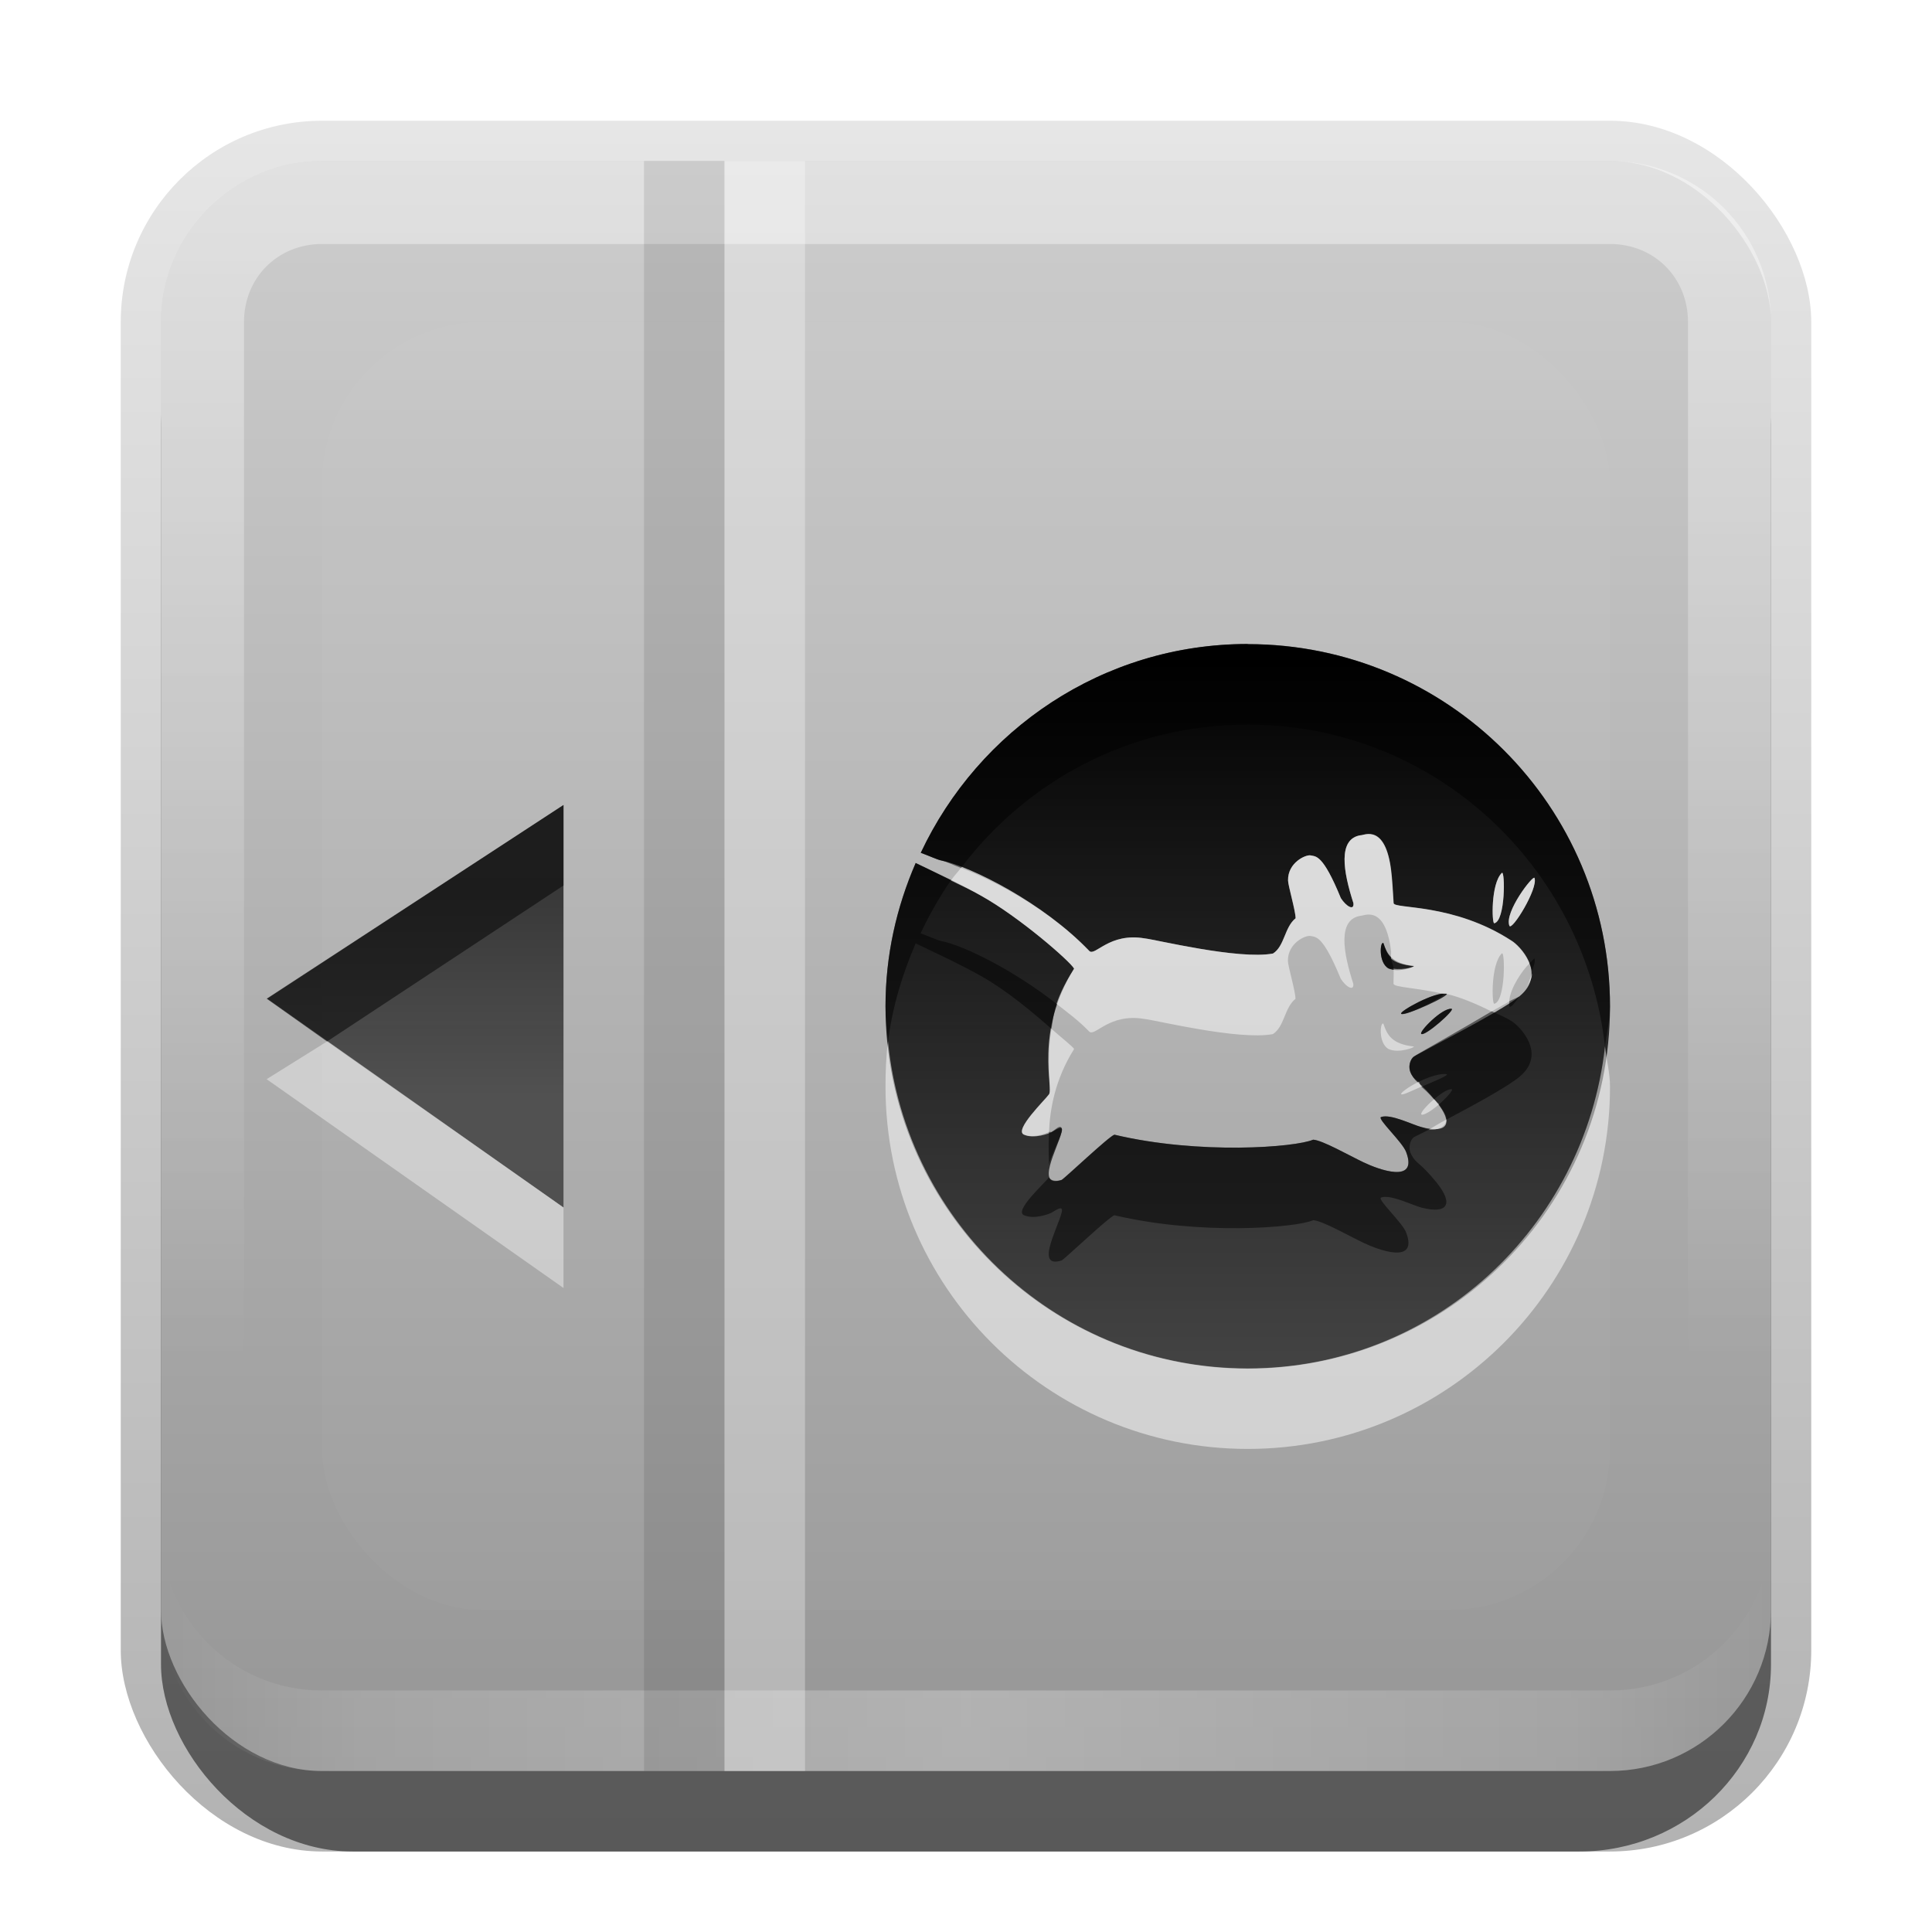 <?xml version="1.0" encoding="UTF-8"?>
<!-- Created with Inkscape (http://www.inkscape.org/) -->
<svg id="svg2" width="24" height="24" version="1.1" xmlns="http://www.w3.org/2000/svg" xmlns:cc="http://creativecommons.org/ns#" xmlns:dc="http://purl.org/dc/elements/1.1/" xmlns:rdf="http://www.w3.org/1999/02/22-rdf-syntax-ns#" xmlns:xlink="http://www.w3.org/1999/xlink">
 <defs id="defs4">
  <linearGradient id="linearGradient3335" x1="11.375" x2="11.375" y1="22" y2="-9.817" gradientUnits="userSpaceOnUse">
   <stop id="stop3330" offset="0"/>
   <stop id="stop3333" stop-opacity="0" offset="1"/>
  </linearGradient>
  <linearGradient id="linearGradient3181" x1="-3.061" x2="-3.061" y1="27.258" y2="7.254" gradientTransform="translate(12.119 -7.258)" gradientUnits="userSpaceOnUse">
   <stop id="stop4061" stop-color="#969696" offset="0"/>
   <stop id="stop4063" stop-color="#cdcdcd" offset="1"/>
  </linearGradient>
  <filter id="filter3194" x="-.18" y="-.18" width="1.36" height="1.36" color-interpolation-filters="sRGB">
   <feGaussianBlur id="feGaussianBlur3196" stdDeviation="1.2"/>
  </filter>
  <clipPath id="clipPath2849">
   <rect id="rect2851" x="1" y="1" width="20" height="20" rx="2" ry="2" fill="#fff" fill-rule="evenodd"/>
  </clipPath>
  <linearGradient id="linearGradient4008" x1="23" x2="23" y1="42" y2="52" gradientTransform="matrix(.256 0 0 .256 .447 -1.645)" gradientUnits="userSpaceOnUse">
   <stop id="stop3956-4" stop-color="#1a1a1a" offset="0"/>
   <stop id="stop3958-5" stop-color="#3a3a3a" offset="1"/>
  </linearGradient>
  <linearGradient id="linearGradient3845" x1="11" x2="21" y1="19.5" y2="19.5" gradientTransform="translate(1,-1)" gradientUnits="userSpaceOnUse" spreadMethod="reflect">
   <stop id="stop3833" stop-color="#fff" offset="0"/>
   <stop id="stop3821" stop-color="#fff" stop-opacity=".498" offset=".75"/>
   <stop id="stop3835" stop-color="#fff" stop-opacity="0" offset="1"/>
  </linearGradient>
  <linearGradient id="linearGradient3961" x1="10" x2="10" y1="1" y2="16" gradientTransform="translate(1,-1)" gradientUnits="userSpaceOnUse">
   <stop id="stop3825" stop-color="#fff" offset="0"/>
   <stop id="stop3829" stop-color="#fff" stop-opacity="0" offset="1"/>
  </linearGradient>
  <linearGradient id="linearGradient3921" x1="16.068" x2="16.068" y1="7.066" y2="16.172" gradientTransform="translate(0,-1)" gradientUnits="userSpaceOnUse">
   <stop id="stop3750-1" offset="0"/>
   <stop id="stop3752-2" stop-opacity=".588" offset="1"/>
  </linearGradient>
 </defs>
 <g id="layer1" transform="translate(0,2)">
  <g id="g3337" transform="translate(1,-1)">
   <rect id="rect3371" x=".5" y=".5" width="21" height="21.5" rx="2.5" ry="2.5" fill="url(#linearGradient3335)" opacity=".3"/>
   <rect id="rect2553" x="1" y="2" width="20" height="20" rx="2.381" ry="2.326" opacity=".5"/>
  </g>
  <rect id="rect3173" x="2" width="20" height="20" rx="2" ry="2" fill="url(#linearGradient3181)" fill-rule="evenodd"/>
  <path id="rect3050" d="m4 0c-1.108 0-2 0.892-2 2v16c0 1.108 0.892 2 2 2h16c1.108 0 2-0.892 2-2v-16c0-1.108-0.892-2-2-2h-16zm0 1.031h16c0.55 0 0.969 0.419 0.969 0.969v16c0 0.55-0.419 0.969-0.969 0.969h-16c-0.55 0-0.969-0.419-0.969-0.969v-16c0-0.55 0.419-0.969 0.969-0.969z" fill="url(#linearGradient3961)" fill-rule="evenodd" opacity=".4"/>
  <path id="path3235" d="m4 20c-1.108 0-2-0.892-2-2v-1c0 1.108 0.892 2 2 2h16c1.108 0 2-0.892 2-2v1c0 1.108-0.892 2-2 2h-16z" fill="url(#linearGradient3845)" fill-rule="evenodd" opacity=".25"/>
 </g>
 <g id="layer2" transform="translate(0,2)">
  <rect id="rect2410" transform="translate(1,-1)" x="3" y="3" width="16" height="16" rx="2" ry="2" clip-path="url(#clipPath2849)" fill="#fff" filter="url(#filter3194)" opacity=".15"/>
 </g>
 <g id="layer3" transform="translate(0,2)">
  <path id="path4000" d="m3.319 10.406 3.681 2.594v-5l-3.681 2.406z" fill="url(#linearGradient4008)" opacity=".8"/>
  <rect id="rect2972" transform="translate(0,-2)" x="8" y="2" width="1" height="20" color="#000000" opacity=".1"/>
  <rect id="rect3746" x="9" width="1" height="20" color="#000000" fill="#fff" opacity=".3"/>
  <path id="path3750" transform="translate(0,-2)" d="M 7,10 3.312,12.406 4.062,12.938 7,11 7,10 z" opacity=".5"/>
  <path id="path3111" d="M 4.062,10.938 3.312,11.406 7,14 7,13 4.062,10.938 z" fill="#fff" opacity=".4"/>
  <path id="path3144" d="m15.5 6c-1.801 0-3.343 1.066-4.062 2.594 0.09 0.032 0.205 0.085 0.25 0.094 0.38 0.077 1.272 0.527 1.844 1.125 0.072 0.071 0.245-0.232 0.688-0.156 0.127 0.012 1.168 0.268 1.594 0.188 0.145-0.092 0.142-0.327 0.281-0.438-5.82e-4 -0.094-0.093-0.405-0.094-0.469-0.005-0.223 0.221-0.325 0.281-0.312 0.063 0.016 0.149-0.021 0.375 0.531 0.067 0.104 0.167 0.161 0.156 0.062-0.125-0.386-0.2-0.802 0.094-0.844 0.041 2.369e-4 0.304-0.142 0.375 0.438 0.012 0.086 0.026 0.32 0.031 0.406 0.01 0.075 0.746-0.004 1.469 0.469 0.084 0.051 0.443 0.399 0.094 0.688-0.234 0.194-1.245 0.702-1.312 0.75-0.039 0.027-0.083 0.122-0.031 0.219 0.064 0.12 0.101 0.082 0.312 0.344 0.212 0.262 0.148 0.398-0.188 0.312-0.112-0.029-0.382-0.167-0.5-0.125-0.055 0.02 0.268 0.312 0.312 0.438 0.149 0.398-0.347 0.213-0.531 0.125-0.184-0.088-0.511-0.275-0.625-0.281-0.221 0.095-1.41 0.189-2.469-0.062-0.064 0.017-0.617 0.542-0.656 0.562-0.332 0.105-0.053-0.389 0-0.594 0.026-0.101-0.062-0.036-0.125 0-0.03 0.017-0.219 0.088-0.344 0.031-0.125-0.057 0.27-0.437 0.312-0.5 0.059-0.074-0.184-0.774 0.312-1.562-0.051-0.092-0.679-0.64-1.156-0.906-0.231-0.132-0.475-0.245-0.812-0.406-0.238 0.549-0.375 1.145-0.375 1.781 0 2.485 2.015 4.5 4.5 4.5s4.5-2.015 4.5-4.5c0-2.485-2.015-4.5-4.5-4.5zm3.156 2.844c0.042-0.041 0.047 0.599-0.094 0.625-0.03 0.006-0.044-0.49 0.094-0.625zm0.406 0.062c0.049 0.129-0.284 0.668-0.312 0.594-0.065-0.171 0.297-0.635 0.312-0.594zm-1.875 0.812c-0.041-0.043-0.071 0.238 0.062 0.312 0.129 0.061 0.345-0.028 0.312-0.031-0.279-0.031-0.332-0.153-0.375-0.281zm0.781 0.625c-0.142-0.028-0.594 0.224-0.562 0.25 0.044 0.037 0.63-0.235 0.562-0.25zm0.062 0.188c-0.12-0.009-0.406 0.286-0.375 0.312 0.044 0.037 0.434-0.308 0.375-0.312z" color="#000000" fill="url(#linearGradient3921)"/>
  <path id="path3923" transform="translate(0,-2)" d="m16.906 10.375c-0.294 0.041-0.218 0.458-0.094 0.844 0.011 0.099-0.089 0.041-0.156-0.062-0.226-0.553-0.312-0.515-0.375-0.531-0.06-0.012-0.286 0.089-0.281 0.312 8e-4 0.064 0.093 0.375 0.094 0.469-0.139 0.111-0.136 0.346-0.281 0.438-0.426 0.081-1.467-0.176-1.594-0.188-0.442-0.075-0.616 0.228-0.688 0.156-0.476-0.497-1.154-0.868-1.594-1.031-0.04 0.053-0.087 0.101-0.125 0.156 0.12 0.059 0.268 0.127 0.375 0.188 0.478 0.266 1.106 0.814 1.156 0.906-0.097 0.154-0.17 0.294-0.219 0.438 0.144 0.112 0.284 0.216 0.406 0.344 0.072 0.071 0.245-0.232 0.688-0.156 0.127 0.012 1.168 0.268 1.594 0.188 0.145-0.092 0.142-0.327 0.281-0.438-5.82e-4 -0.094-0.093-0.405-0.094-0.469-0.005-0.223 0.221-0.325 0.281-0.312 0.063 0.016 0.149-0.021 0.375 0.531 0.067 0.104 0.167 0.161 0.156 0.062-0.125-0.386-0.2-0.802 0.094-0.844 0.041 2.37e-4 0.304-0.142 0.375 0.438 0.003 0.02-0.003 0.062 0 0.094 0.054 0.05 0.142 0.078 0.281 0.094 0.027 0.003-0.124 0.051-0.25 0.031 0.005 0.073-0.002 0.148 0 0.188 0.006 0.044 0.273 0.047 0.625 0.125 0.008 1.21e-4 0.024-0.001 0.031 0 0.174 0.041 0.36 0.119 0.562 0.219 0.075-0.045 0.166-0.089 0.219-0.125 0.008-0.165 0.172-0.398 0.25-0.469-0.052-0.143-0.174-0.254-0.219-0.281-0.723-0.473-1.459-0.394-1.469-0.469-0.005-0.087-0.019-0.321-0.031-0.406-0.071-0.58-0.334-0.437-0.375-0.438zm1.75 0.469c-0.138 0.135-0.124 0.63-0.094 0.625 0.141-0.026 0.135-0.666 0.094-0.625zm0.406 0.062c-0.016-0.041-0.377 0.423-0.312 0.594 0.028 0.074 0.361-0.464 0.312-0.594zm-0.406 0.938c0.042-0.041 0.047 0.599-0.094 0.625-0.03 0.005-0.044-0.49 0.094-0.625zm0.375 0.25c-0.02 0.049-0.035 0.105-0.062 0.156 0.037-0.058 0.063-0.1 0.062-0.156zm-1.844 0.625c-0.041-0.043-0.071 0.238 0.062 0.312 0.129 0.061 0.345-0.028 0.312-0.031-0.279-0.031-0.332-0.153-0.375-0.281zm-4.125 0.062c-0.073 0.435 0.007 0.764-0.031 0.812-0.042 0.063-0.438 0.443-0.312 0.5 0.11 0.05 0.256-0.007 0.312-0.031 0.012-0.279 0.072-0.649 0.312-1.031-0.017-0.031-0.159-0.142-0.281-0.25zm-2.031 0.156c-0.024 0.183-0.031 0.372-0.031 0.562 0 2.485 2.015 4.5 4.5 4.5s4.5-2.015 4.5-4.5c0-0.172-0.044-0.333-0.062-0.5-0.252 2.246-2.124 4-4.438 4-2.336 0-4.246-1.785-4.469-4.062zm6.594 0.5c-0.127 0.063-0.234 0.143-0.219 0.156 0.018 0.015 0.133-0.044 0.25-0.094-0.015-0.013-0.02-0.052-0.031-0.062zm0.188 0.219c-0.097 0.083-0.174 0.173-0.156 0.188 0.022 0.019 0.123-0.043 0.219-0.125-0.011-0.015-0.019-0.016-0.031-0.031-0.015-0.019-0.018-0.015-0.031-0.031zm0.156 0.25c-0.096 0.051-0.159 0.093-0.219 0.125 0.13 0.015 0.22-0.051 0.219-0.125z" color="#000000" fill="#fff" opacity=".5"/>
  <path id="path3932" transform="translate(0,-2)" d="m15.5 8c-1.801 0-3.343 1.066-4.062 2.594 0.09 0.032 0.205 0.085 0.25 0.094 0.064 0.013 0.161 0.061 0.25 0.094 0.819-1.083 2.099-1.781 3.562-1.781 2.313 0 4.185 1.754 4.438 4 0.019-0.167 0.062-0.328 0.062-0.5 0-2.485-2.015-4.5-4.5-4.5zm-4.125 2.719c-0.238 0.549-0.375 1.145-0.375 1.781 0 0.149 0.017 0.292 0.031 0.438 0.055-0.429 0.177-0.834 0.344-1.219 0.338 0.161 0.581 0.275 0.812 0.406 0.315 0.176 0.638 0.447 0.875 0.656 0.016-0.099 0.026-0.204 0.062-0.312-0.527-0.412-1.139-0.721-1.438-0.781-0.045-0.009-0.16-0.062-0.25-0.094 0.106-0.225 0.235-0.453 0.375-0.656-0.14-0.069-0.256-0.132-0.438-0.219zm5.812 1c-0.041-0.043-0.071 0.238 0.062 0.312 0.018 0.009 0.042-0.003 0.062 0-0.003-0.05-0.027-0.082-0.031-0.125-0.054-0.05-0.072-0.124-0.094-0.188zm1.875 0.188c-0.002-0.006-0.047 0.048-0.062 0.062 0.011 0.029 0.028 0.062 0.031 0.094 0.025-0.068 0.043-0.124 0.031-0.156zm-1.125 0.438c-0.162-0.002-0.561 0.225-0.531 0.25 0.042 0.036 0.542-0.215 0.531-0.25zm0.938 0.031c-0.019 0.016-0.096 0.043-0.125 0.062-9.65e-4 0.021-0.006 0.046 0 0.062 0.011 0.028 0.065-0.034 0.125-0.125zm-0.844 0.156c-0.12-0.009-0.406 0.286-0.375 0.312 0.044 0.037 0.434-0.308 0.375-0.312zm0.5 0.031c-0.385 0.229-0.917 0.526-0.969 0.562-0.039 0.027-0.083 0.122-0.031 0.219 0.027 0.051 0.061 0.065 0.094 0.094 0.127-0.063 0.273-0.108 0.344-0.094 0.04 0.009-0.142 0.085-0.312 0.156 0.035 0.032 0.089 0.077 0.156 0.156 0.076-0.064 0.166-0.129 0.219-0.125 0.03 0.002-0.061 0.105-0.156 0.188 0.058 0.08 0.093 0.138 0.094 0.188 0.337-0.179 0.753-0.404 0.906-0.531 0.349-0.289-0.009-0.637-0.094-0.688-0.086-0.056-0.165-0.083-0.25-0.125zm-1.375 1.312c-0.055 0.02 0.268 0.312 0.312 0.438 0.149 0.398-0.347 0.213-0.531 0.125-0.184-0.088-0.511-0.275-0.625-0.281-0.221 0.095-1.41 0.189-2.469-0.062-0.064 0.017-0.617 0.542-0.656 0.562-0.083 0.026-0.137 0.003-0.156-0.031-0.064 0.081-0.433 0.414-0.312 0.469 0.125 0.057 0.314-0.014 0.344-0.031 0.063-0.036 0.151-0.101 0.125 0-0.053 0.205-0.332 0.699 0 0.594 0.04-0.02 0.592-0.545 0.656-0.562 1.059 0.251 2.248 0.157 2.469 0.062 0.114 0.006 0.441 0.193 0.625 0.281 0.184 0.088 0.68 0.273 0.531-0.125-0.045-0.126-0.368-0.418-0.312-0.438 0.118-0.042 0.388 0.096 0.5 0.125 0.336 0.086 0.399-0.051 0.188-0.312-0.212-0.262-0.248-0.223-0.312-0.344-0.051-0.096-0.007-0.192 0.031-0.219 0.011-0.007 0.137-0.067 0.188-0.094-0.034-0.004-0.051-0.02-0.094-0.031-0.112-0.029-0.382-0.167-0.5-0.125zm-4 0.125c-0.027 0.008-0.062 0.045-0.094 0.062-0.003 0.002-0.024-0.003-0.031 0-0.01 0.225-1.77e-4 0.32 0 0.406 0.035-0.136 0.13-0.304 0.156-0.406 0.013-0.05-0.005-0.071-0.031-0.062z" color="#000000" opacity=".5"/>
 </g>
</svg>
